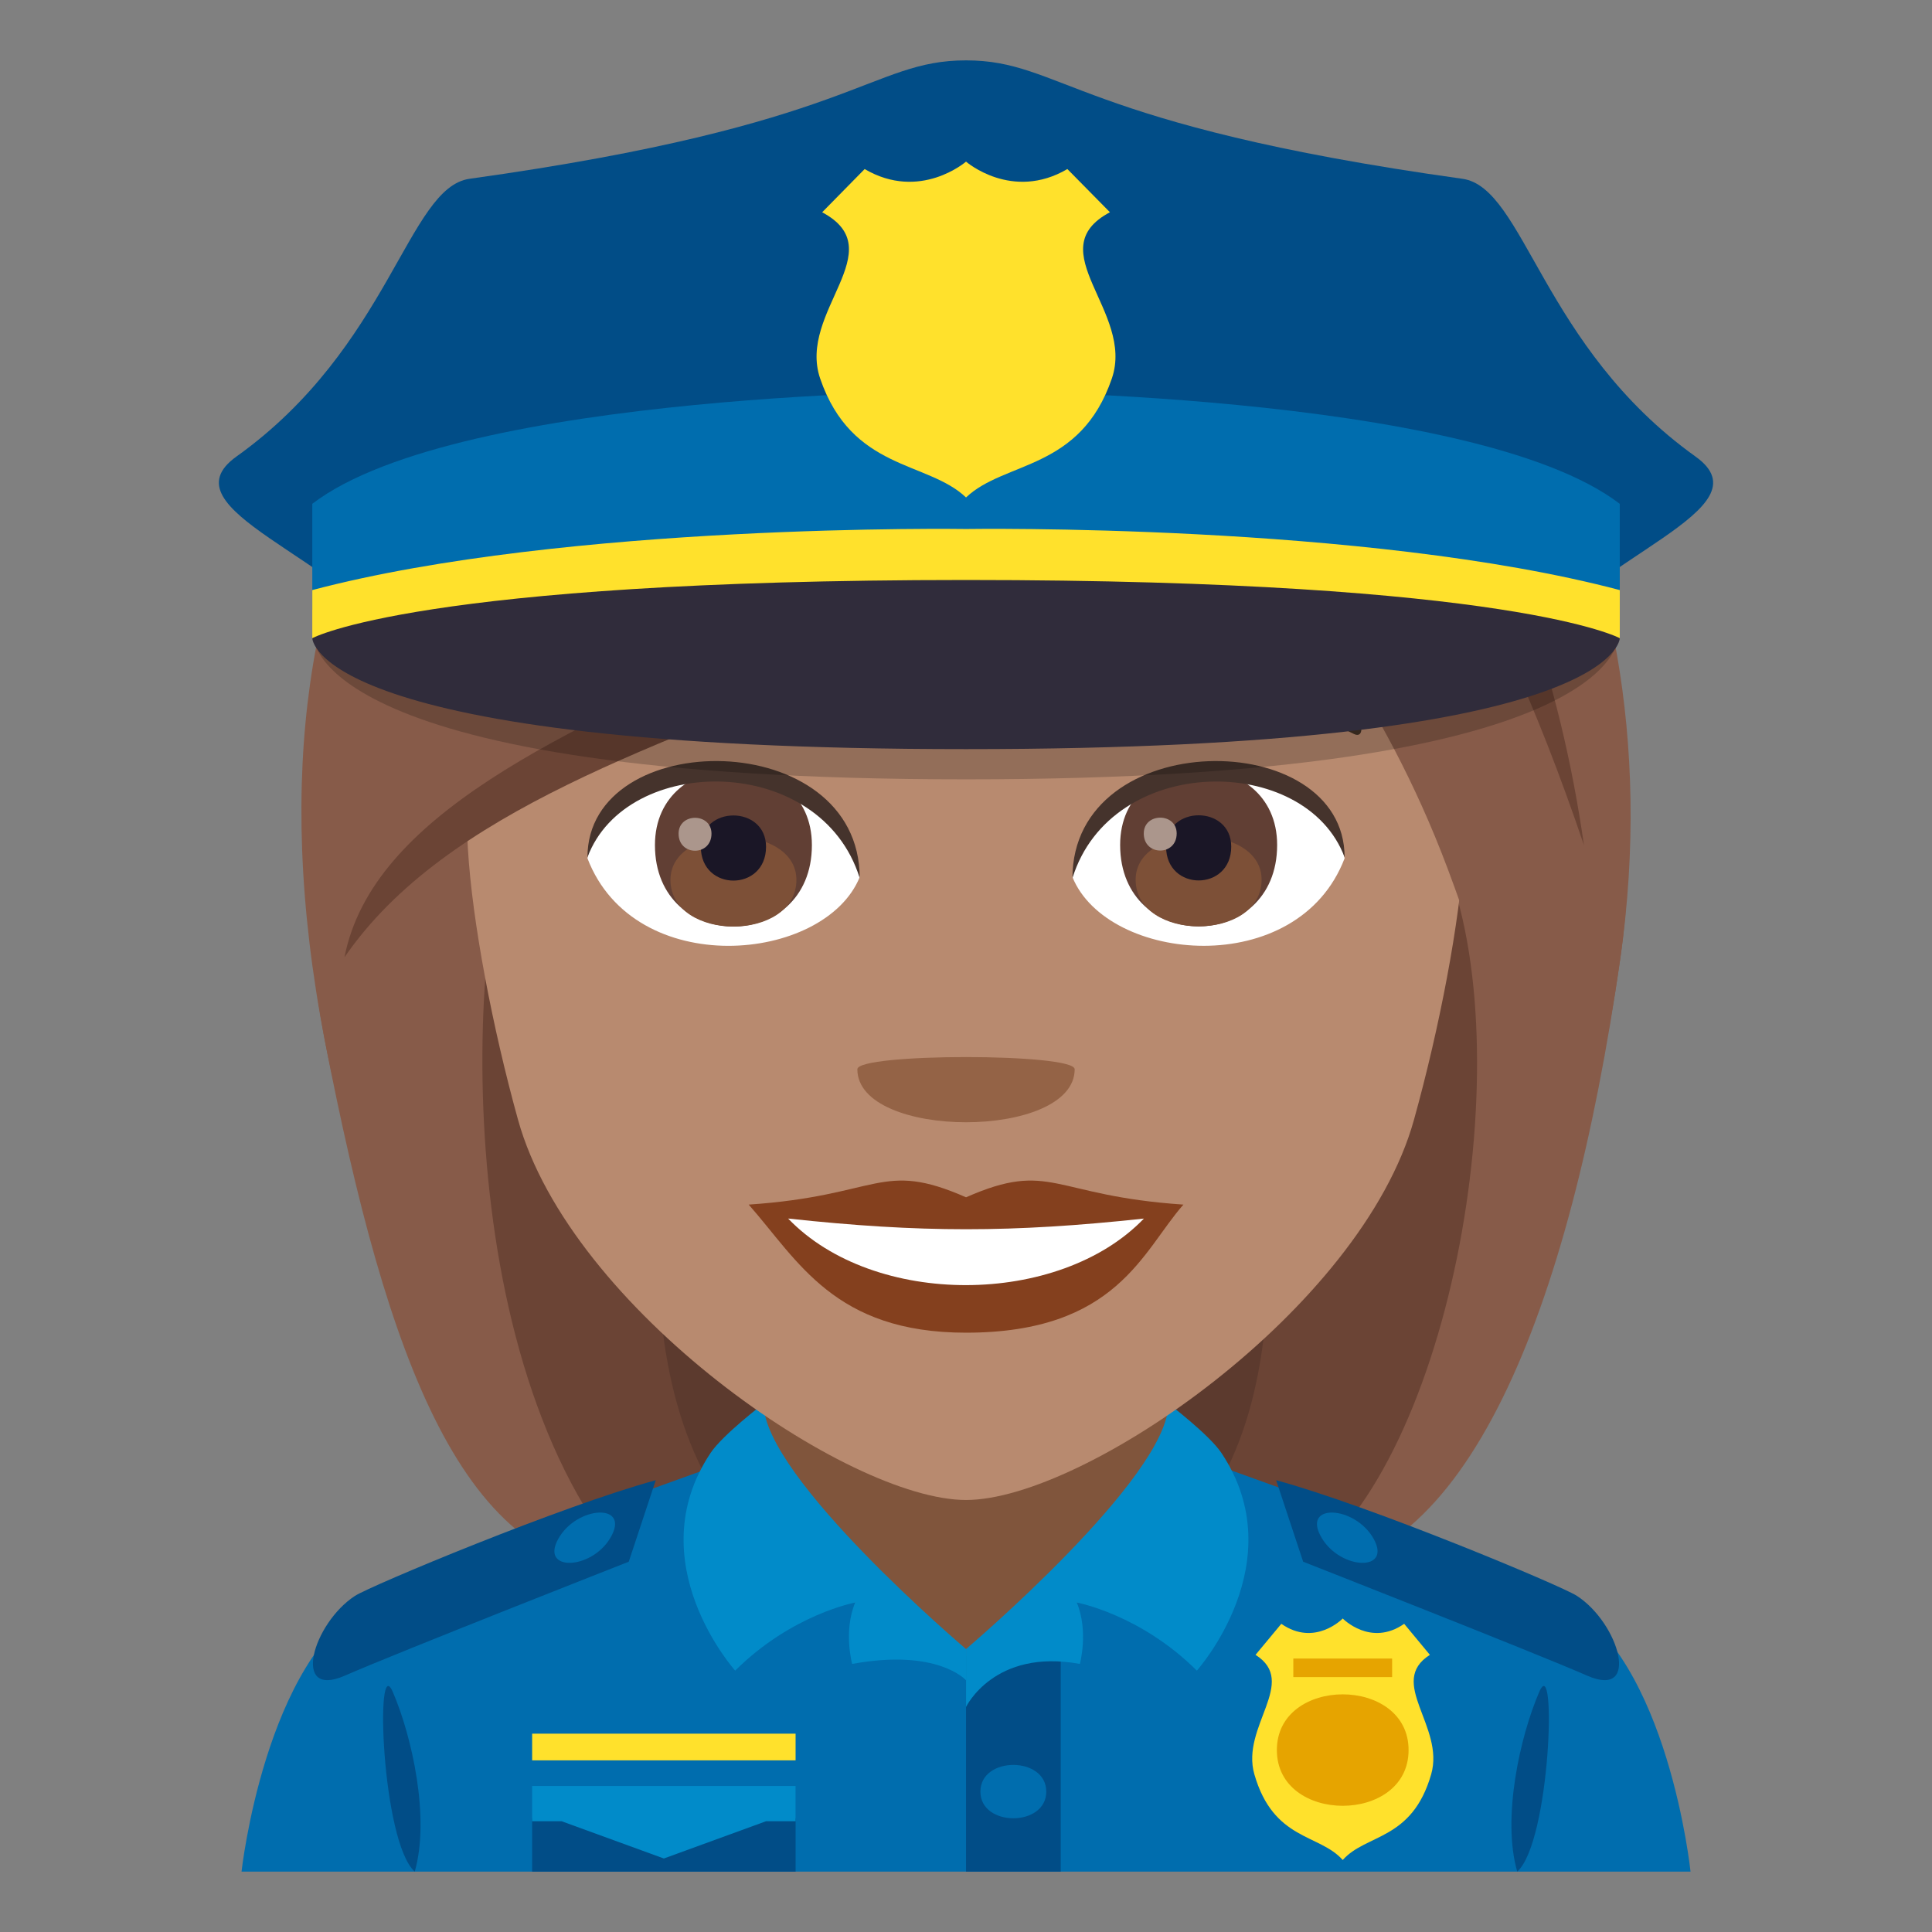 <?xml version="1.0" encoding="utf-8"?>
<!-- Generator: Adobe Illustrator 19.0.0, SVG Export Plug-In . SVG Version: 6.00 Build 0)  -->
<svg version="1.1" id="Layer_1" xmlns="http://www.w3.org/2000/svg" xmlns:xlink="http://www.w3.org/1999/xlink" x="0px" y="0px"
	 width="64px" height="64px" viewBox="0 0 64 64" enable-background="new 0 0 64 64" xml:space="preserve">
<rect x="0" y="0" width="64" height="64" fill="#808080" stroke="none"/>
<path fill="#5C3A2E" d="M20.145,15.477c-7.992,37.397-7.262,36.597,9.565,36.597C20.399,44.973,38.233,14.968,20.145,15.477z"/>
<path fill="#6B4435" d="M17.263,14.898c-5.832,28.413-0.801,35.71,3.668,37.176h5.119C14.069,42.871,32.798,14.339,17.263,14.898z"
	/>
<path fill="#5C3A2E" d="M43.659,15.476c7.992,37.397,7.26,36.597-9.563,36.597C42.657,46.373,25.571,14.967,43.659,15.476z"/>
<path fill="#6B4435" d="M46.54,14.896c8.527,25.85-0.017,35.979-3.666,37.176h-5.119C49.735,43.621,31.009,14.337,46.54,14.896z"/>
<path fill="#875B49" d="M47.96,28.787c2.469,6.571,0.025,20.059-5.086,23.286c5.666,0,9.117-8.55,10.799-20.311
	C55.776,17.068,43.559,17.061,47.96,28.787z"/>
<path fill="#875B49" d="M10.764,34.49c2.064,10.613,4.604,17.583,10.166,17.583c-6.201-6.999-5.471-21.761-3.709-25.434
	C26.204,20.813,7.272,16.537,10.764,34.49z"/>
<path fill="#006DAE" d="M12.257,53.047c2.4-1.32,12.363-4.807,12.363-4.807h14.84c0,0,9.953,3.479,12.342,4.804
	C55.27,54.967,56.001,62,56.001,62h-48C8.001,62,8.774,54.96,12.257,53.047z"/>
<polygon fill="#80553C" points="25.302,51.092 32.001,55.51 38.698,51.092 38.698,42.559 25.302,42.559 "/>
<rect x="17.628" y="57.43" fill="#FFE12C" width="8.727" height="0.884"/>
<rect x="17.628" y="60.232" fill="#014D87" width="8.727" height="1.768"/>
<rect x="32.001" y="54.861" fill="#014D87" width="3.137" height="7.139"/>
<polygon fill="#018BC9" points="26.354,59.164 17.628,59.164 17.628,60.33 18.602,60.33 21.991,61.565 25.378,60.33 26.354,60.33 
	"/>
<path fill="#FFE12C" d="M41.591,54.819l0.854-1.028c1.113,0.775,2.035-0.176,2.035-0.176s0.924,0.951,2.035,0.176l0.852,1.028
	c-1.428,0.906,0.498,2.37,0.043,3.956c-0.635,2.205-2.156,1.965-2.93,2.84c-0.775-0.875-2.293-0.635-2.928-2.84
	C41.097,57.189,43.024,55.726,41.591,54.819z"/>
<path fill="#018BC9" d="M24.354,55.342c0,0-3.227-3.596-0.814-7.213c0.41-0.611,1.754-1.631,1.754-1.631
	c0,2.445,6.707,8.129,6.707,8.129v1.035c0,0-0.932-1.064-3.772-0.542c0,0-0.297-1.075,0.1-2.034
	C28.329,53.086,26.229,53.474,24.354,55.342z"/>
<path fill="#018BC9" d="M39.647,55.342c0,0,3.225-3.596,0.813-7.213c-0.41-0.611-1.754-1.631-1.754-1.631
	c0,2.445-6.705,8.129-6.705,8.129v1.919c0,0,0.932-1.948,3.771-1.426c0,0,0.295-1.075-0.102-2.034
	C35.671,53.086,37.772,53.474,39.647,55.342z"/>
<path fill="#006DAE" d="M34.659,59.35c0,1.177-2.182,1.177-2.182,0C32.477,58.17,34.659,58.17,34.659,59.35z"/>
<path fill="#014D87" d="M42.274,49.034l0.895,2.7c0,0,7.615,2.99,9.41,3.775c1.781,0.781,1.059-1.734-0.342-2.644
	C51.716,52.525,45.374,49.877,42.274,49.034z"/>
<path fill="#006DAE" d="M45.511,50.988c0.588,1.078-1.09,1.023-1.725-0.037C43.081,49.773,44.897,49.864,45.511,50.988z"/>
<path fill="#014D87" d="M21.723,49.034l-0.895,2.7c0,0-7.613,2.99-9.408,3.775c-1.779,0.781-1.059-1.734,0.34-2.644
	C12.286,52.525,18.624,49.877,21.723,49.034z"/>
<path fill="#006DAE" d="M18.487,50.988c-0.588,1.078,1.094,1.023,1.728-0.037C20.921,49.773,19.1,49.864,18.487,50.988z"/>
<path fill="#E6A400" d="M46.661,57.973c0,2.462-4.363,2.462-4.363,0C42.298,55.512,46.661,55.512,46.661,57.973z"/>
<rect x="42.843" y="54.941" fill="#E6A400" width="3.273" height="0.615"/>
<path fill="#014D87" d="M13.739,62c0.51-1.771-0.088-4.469-0.727-5.953C12.417,54.664,12.643,61.025,13.739,62z"/>
<path fill="#014D87" d="M50.989,56.047c-0.639,1.484-1.24,4.182-0.729,5.953C51.358,61.025,51.581,54.664,50.989,56.047z"/>
<path opacity="0.2" d="M13.575,19.285c0,0-0.104,0.342-0.264,0.92C16.173,22.688,25.362,24,32.003,24
	c6.645,0,15.762-1.313,18.619-3.795c-0.139-0.576-0.256-0.871-0.256-0.871L13.575,19.285z"/>
<path fill="#B88A6F" d="M32.001,6.489c-11.609,0-17.201,9.455-16.502,21.611c0.143,2.443,0.822,5.969,1.66,8.989
	c1.742,6.277,10.93,12.6,14.842,12.6c3.91,0,13.1-6.322,14.84-12.6c0.84-3.021,1.52-6.546,1.664-8.989
	C49.202,15.944,43.612,6.489,32.001,6.489z"/>
<path fill="#84401E" d="M32.001,39.662c-2.822-1.241-2.844-0.051-7.199,0.242c1.635,1.855,2.838,4.243,7.197,4.243
	c5.004,0,5.85-2.711,7.203-4.243C34.843,39.611,34.823,38.421,32.001,39.662z"/>
<path fill="#FFFFFF" d="M26.108,40.366c2.844,2.96,8.977,2.921,11.785,0.001C33.514,40.838,30.489,40.838,26.108,40.366z"/>
<path fill="#423225" d="M44.796,23.685c-2.617-1.56-7.309-1.75-9.166-0.688c-0.393,0.214-0.287,1.341,0.053,1.2
	c2.648-1.104,6.682-1.158,9.168,0.117C45.184,24.483,45.19,23.911,44.796,23.685z"/>
<path fill="#423225" d="M19.208,23.685c2.615-1.56,7.307-1.75,9.166-0.688c0.393,0.214,0.289,1.341-0.055,1.2
	c-2.648-1.104-6.68-1.159-9.166,0.117C18.819,24.483,18.811,23.911,19.208,23.685z"/>
<path fill="#946346" d="M35.6,35.42c0,2.342-7.199,2.342-7.199,0C28.401,34.882,35.6,34.882,35.6,35.42z"/>
<path fill="#FFFFFF" d="M44.542,28.432c-1.551,4.059-7.861,3.464-9.016,0.623C36.401,24.489,43.688,24.099,44.542,28.432z"/>
<path fill="#613F34" d="M37.106,27.99c0,3.596,5.201,3.596,5.201,0C42.307,24.652,37.106,24.652,37.106,27.99z"/>
<path fill="#7D5037" d="M37.62,29.14c0,2.063,4.172,2.063,4.172,0C41.792,27.227,37.62,27.227,37.62,29.14z"/>
<path fill="#1A1626" d="M38.628,28.047c0,1.492,2.158,1.492,2.158,0C40.786,26.661,38.628,26.661,38.628,28.047z"/>
<path fill="#AB968C" d="M37.889,27.61c0,0.754,1.09,0.754,1.09,0C38.979,26.911,37.889,26.911,37.889,27.61z"/>
<path fill="#45332C" d="M44.542,28.4c0-4.361-9.016-4.361-9.016,0.69C36.811,24.945,43.255,24.945,44.542,28.4z"/>
<path fill="#FFFFFF" d="M19.46,28.432c1.553,4.059,7.863,3.466,9.019,0.623C27.602,24.489,20.315,24.099,19.46,28.432z"/>
<path fill="#613F34" d="M21.696,27.995c0,3.596,5.199,3.596,5.199,0C26.895,24.658,21.696,24.658,21.696,27.995z"/>
<path fill="#7D5037" d="M22.21,29.146c0,2.063,4.172,2.063,4.172,0C26.382,27.232,22.21,27.232,22.21,29.146z"/>
<path fill="#1A1626" d="M23.216,28.052c0,1.492,2.16,1.492,2.16,0C25.376,26.667,23.216,26.667,23.216,28.052z"/>
<path fill="#AB968C" d="M22.479,27.616c0,0.754,1.09,0.754,1.09,0C23.569,26.916,22.479,26.916,22.479,27.616z"/>
<path fill="#45332C" d="M19.46,28.4c0-4.361,9.019-4.361,9.019,0.688C27.192,24.944,20.749,24.944,19.46,28.4z"/>
<path fill="#875B49" d="M43.901,8.18c-7.467,8.342-0.342,8.881,4.059,20.607c2.469,6.571,4.031,14.736,5.713,2.976
	C55.776,17.068,47.696,6.952,43.901,8.18z"/>
<path fill="#875B49" d="M25.571,4.985C16.1,7.415,7.272,16.537,10.764,34.49c2.064,10.613,2.926-3.805,4.688-7.478
	c8.984-5.827,26.113-10.613,28.449-18.833C45.085,6.283,35.046,2.279,25.571,4.985z"/>
<path fill="#6B4435" d="M18.315,18.063c4.004-0.885,23.162-1.302,25.586-9.883C39.374,12.113,34.682,13.185,18.315,18.063z"/>
<path fill="#6B4435" d="M11.411,31.711c6.717-9.774,28.725-8.695,32.49-23.531C36.593,20.632,13.247,22.315,11.411,31.711z"/>
<path fill="#6B4435" d="M41.686,10.214c-1.734,2.977,4.291-1.398,10.785,17.785C50.87,16.784,45.384,9.061,41.686,10.214z"/>
<path opacity="0.2" d="M10.399,21.141c0,0-0.055,4.676,21.602,4.676c21.656,0,21.594-4.676,21.594-4.676H10.399z"/>
<path fill="#014D87" d="M56.165,15.123c-5.086-3.639-5.664-8.916-7.723-9.201C35.63,4.137,35.194,2,32.001,2
	c-3.197,0-3.631,2.137-16.443,3.922c-2.055,0.285-2.635,5.563-7.725,9.201c-2.451,1.756,3.49,3.307,5.617,6.443
	c1.148,1.691,35.955,1.691,37.1,0C52.679,18.43,58.622,16.879,56.165,15.123z"/>
<path fill="#006DAE" d="M32.001,12.949c0,0-16.774,0-21.656,3.74v3.508h21.656h21.656V16.69
	C48.774,12.949,32.001,12.949,32.001,12.949z"/>
<path fill="#302C3B" d="M32.001,18.525c-20.01,0-21.656,2.615-21.656,2.615s0,3.676,21.656,3.676
	c21.656,0,21.656-3.676,21.656-3.676S52.009,18.525,32.001,18.525z"/>
<path fill="#FFE12C" d="M32.001,17.524c0,0-13.215-0.205-21.656,2.023v1.594c0,0,3.5-1.928,21.656-1.928
	c18.16,0,21.656,1.928,21.656,1.928v-1.594C45.216,17.318,32.001,17.524,32.001,17.524z"/>
<path fill="#FFE12C" d="M36.768,7.031L35.358,5.6c-1.836,1.076-3.357-0.246-3.357-0.246S30.477,6.676,28.643,5.6l-1.408,1.432
	c2.359,1.258-0.818,3.295-0.068,5.502c1.047,3.063,3.557,2.728,4.834,3.945c1.277-1.217,3.787-0.883,4.832-3.945
	C37.587,10.326,34.405,8.289,36.768,7.031z"/>
</svg>
